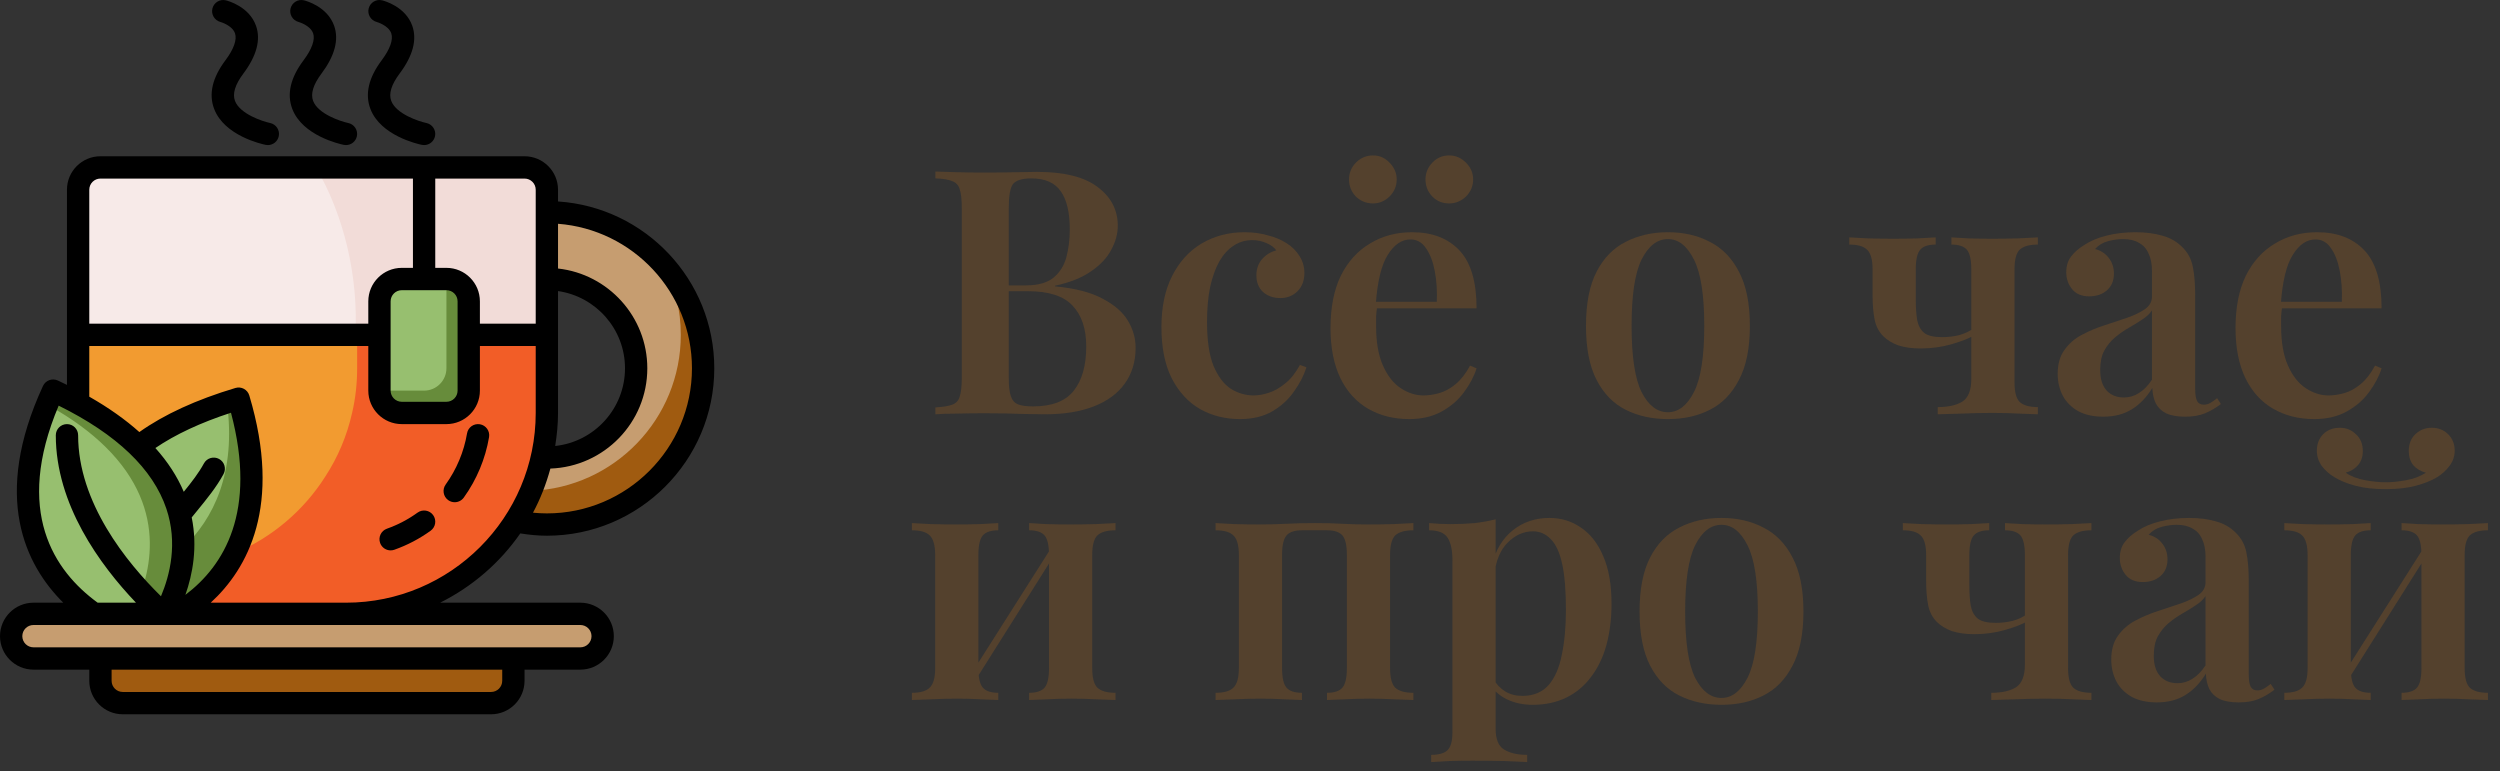 <svg width="175" height="54" viewBox="0 0 175 54" fill="none" xmlns="http://www.w3.org/2000/svg">
<rect x="0" y="0" width="175" height="54" fill="#333333" stroke="none"/>
<g clip-path="url(#clip0_406_4)">
<path d="M38.281 14.844C44.32 14.844 49.219 19.742 49.219 25.781C49.219 31.82 44.32 36.719 38.281 36.719C37.516 36.719 36.766 36.641 36.047 36.492C36.93 35.141 37.57 33.633 37.93 32.023C38.047 32.031 38.164 32.031 38.281 32.031C41.727 32.031 44.531 29.227 44.531 25.781C44.531 22.336 41.727 19.531 38.281 19.531V14.844Z" fill="#C69D70"/>
<path d="M37.18 34.359C43.008 34.125 47.656 29.32 47.656 23.438C47.656 21.711 47.25 20.078 46.539 18.617C48.211 20.539 49.219 23.047 49.219 25.781C49.219 31.82 44.32 36.719 38.281 36.719C37.516 36.719 36.766 36.641 36.047 36.492C36.484 35.82 36.867 35.109 37.18 34.359Z" fill="#A05B10"/>
<path d="M40.625 42.969C41.484 42.969 42.187 43.672 42.187 44.531C42.187 45.391 41.484 46.094 40.625 46.094H35.937H7.031H2.344C1.914 46.094 1.523 45.922 1.242 45.633C0.953 45.352 0.781 44.961 0.781 44.531C0.781 43.672 1.484 42.969 2.344 42.969H6.578H11.422H11.547H12.414H24.219H40.625Z" fill="#C69D70"/>
<path d="M38.281 23.438V28.906C38.281 29.977 38.164 31.023 37.93 32.023C37.57 33.633 36.93 35.141 36.047 36.492C33.562 40.391 29.187 42.969 24.219 42.969H12.414C15.773 40.945 19.297 36.57 16.703 27.906C13.57 28.844 11.328 29.984 9.742 31.219L9.703 31.258C8.641 30.219 7.258 29.195 5.469 28.227V23.438H26.562V27.344C26.562 28.203 27.265 28.906 28.125 28.906H31.25C32.109 28.906 32.812 28.203 32.812 27.344V23.438H38.281Z" fill="#F29B30"/>
<path d="M38.281 23.438V28.906C38.281 29.977 38.164 31.023 37.93 32.023C37.57 33.633 36.93 35.141 36.047 36.492C33.562 40.391 29.187 42.969 24.219 42.969H12.414C13.898 42.078 15.422 40.719 16.422 38.734C19.039 37.625 21.258 35.742 22.765 33.367C23.648 32.016 24.289 30.508 24.648 28.898C24.883 27.898 25 26.852 25 25.781V23.438H26.562V27.344C26.562 28.203 27.265 28.906 28.125 28.906H31.25C32.109 28.906 32.812 28.203 32.812 27.344V23.438H38.281Z" fill="#F25D27"/>
<path d="M38.281 19.531V23.438H32.812V21.094C32.812 20.234 32.109 19.531 31.25 19.531H29.687V11.719H36.719C37.578 11.719 38.281 12.422 38.281 13.281V14.844V19.531Z" fill="#F2DCD8"/>
<path d="M35.937 46.094V47.656C35.937 48.516 35.234 49.219 34.375 49.219H8.594C7.734 49.219 7.031 48.516 7.031 47.656V46.094H35.937Z" fill="#A05B10"/>
<path d="M32.812 23.438V27.344C32.812 28.203 32.109 28.906 31.25 28.906H28.125C27.265 28.906 26.562 28.203 26.562 27.344V23.438V21.094C26.562 20.234 27.265 19.531 28.125 19.531H29.687H31.25C32.109 19.531 32.812 20.234 32.812 21.094V23.438Z" fill="#97BF6F"/>
<path d="M32.812 21.094V27.344C32.812 28.203 32.109 28.906 31.25 28.906H28.125C27.265 28.906 26.562 28.203 26.562 27.344H29.687C30.547 27.344 31.25 26.641 31.25 25.781V19.531C32.109 19.531 32.812 20.234 32.812 21.094Z" fill="#678C3B"/>
<path d="M29.687 11.719V19.531H28.125C27.265 19.531 26.562 20.234 26.562 21.094V23.438H5.469V13.281C5.469 12.422 6.172 11.719 7.031 11.719H29.687Z" fill="#F7EAE8"/>
<path d="M22.115 11.719C24.073 15.059 25.087 19.31 24.88 23.438H26.562V21.094C26.562 20.234 27.265 19.531 28.125 19.531H29.687V11.719H22.115Z" fill="#F2DCD8"/>
<path d="M16.703 27.906C19.297 36.57 15.773 40.945 12.414 42.969H11.547C12.781 40.648 14.351 35.812 9.703 31.258L9.742 31.219C11.328 29.984 13.57 28.844 16.703 27.906Z" fill="#97BF6F"/>
<path d="M12.414 42.969H11.547C12.125 41.883 12.781 40.242 12.828 38.336C14.93 36.328 16.555 33.125 15.883 28.164C16.148 28.078 16.422 27.992 16.703 27.906C19.297 36.57 15.773 40.945 12.414 42.969Z" fill="#678C3B"/>
<path d="M11.422 42.969H6.578C3.609 40.891 -0.383 36.227 3.719 27.344C4.344 27.633 4.922 27.922 5.469 28.227C7.258 29.195 8.641 30.219 9.703 31.258C14.351 35.812 12.781 40.648 11.547 42.969H11.422V42.969Z" fill="#97BF6F"/>
<path d="M9.203 42.969C10.437 40.648 12.008 35.812 7.359 31.258C6.328 30.25 5 29.258 3.289 28.32C3.422 28 3.562 27.672 3.719 27.344C4.344 27.633 4.922 27.922 5.469 28.227C7.258 29.195 8.641 30.219 9.703 31.258C14.351 35.812 12.781 40.648 11.547 42.969H9.203V42.969Z" fill="#678C3B"/>
<path d="M33.593 29.698C33.161 29.629 32.764 29.914 32.693 30.339C32.477 31.621 31.959 32.858 31.196 33.918C30.944 34.268 31.023 34.756 31.373 35.009C31.512 35.108 31.671 35.156 31.829 35.156C32.072 35.156 32.311 35.043 32.464 34.832C33.367 33.578 33.979 32.114 34.234 30.598C34.306 30.173 34.018 29.77 33.593 29.698ZM29.23 35.883C28.571 36.359 27.849 36.738 27.083 37.009C26.676 37.154 26.463 37.6 26.608 38.007C26.721 38.327 27.023 38.527 27.344 38.527C27.431 38.527 27.518 38.512 27.605 38.482C28.511 38.161 29.366 37.713 30.145 37.15C30.495 36.897 30.573 36.409 30.321 36.059C30.069 35.71 29.581 35.631 29.23 35.883Z" fill="black"/>
<path d="M39.062 14.102V13.281C39.062 11.989 38.011 10.938 36.718 10.938H7.031C5.739 10.938 4.687 11.989 4.687 13.281V26.943C4.476 26.839 4.265 26.735 4.046 26.634C3.857 26.548 3.643 26.539 3.448 26.611C3.254 26.683 3.096 26.828 3.009 27.017C-0.586 34.803 1.781 39.557 4.428 42.188H2.344C1.051 42.188 -0 43.239 -0 44.531C-0 45.824 1.051 46.875 2.344 46.875H6.25V47.656C6.25 48.949 7.301 50 8.594 50H34.375C35.667 50 36.718 48.949 36.718 47.656V46.875H40.625C41.917 46.875 42.968 45.824 42.968 44.531C42.968 43.239 41.917 42.188 40.625 42.188H30.808C33.062 41.064 34.995 39.394 36.42 37.339C37.032 37.436 37.653 37.5 38.281 37.5C44.743 37.5 50 32.243 50 25.781C50 19.583 45.16 14.507 39.062 14.102ZM39.062 20.375C41.708 20.756 43.75 23.032 43.75 25.781C43.75 28.6 41.606 30.926 38.864 31.218C38.983 30.463 39.062 29.695 39.062 28.906V20.375ZM37.5 13.281V22.656H33.593V21.094C33.593 19.801 32.542 18.75 31.25 18.75H30.468V12.5H36.718C37.15 12.5 37.5 12.85 37.5 13.281ZM31.25 20.313C31.681 20.313 32.031 20.663 32.031 21.094V27.344C32.031 27.775 31.681 28.125 31.25 28.125H28.125C27.694 28.125 27.343 27.775 27.343 27.344V21.094C27.343 20.663 27.694 20.313 28.125 20.313H31.25ZM7.031 12.5H28.906V18.75H28.125C26.832 18.75 25.781 19.801 25.781 21.094V22.656H6.25V13.281C6.25 12.85 6.6 12.5 7.031 12.5ZM4.107 28.395C8.176 30.405 10.711 32.83 11.647 35.613C12.455 38.017 11.892 40.263 11.268 41.739C8.837 39.346 5.469 35.181 5.469 30.469C5.469 30.037 5.119 29.688 4.687 29.688C4.255 29.688 3.906 30.037 3.906 30.469C3.906 35.308 6.985 39.53 9.518 42.188H6.836C3.778 39.961 0.978 35.802 4.107 28.395ZM12.978 41.64C13.487 40.196 13.842 38.296 13.42 36.22L13.761 35.801C14.476 34.927 15.152 34.101 15.648 33.184C15.854 32.805 15.713 32.331 15.333 32.125C14.953 31.922 14.48 32.061 14.274 32.441C13.916 33.101 13.412 33.752 12.864 34.426C12.407 33.348 11.742 32.326 10.877 31.361C12.272 30.412 14.044 29.583 16.169 28.891C18.008 35.819 15.683 39.597 12.978 41.64ZM35.156 47.656C35.156 48.087 34.806 48.438 34.375 48.438H8.594C8.162 48.438 7.812 48.087 7.812 47.656V46.875H35.156V47.656ZM40.625 43.75C41.056 43.75 41.406 44.1 41.406 44.531C41.406 44.962 41.056 45.313 40.625 45.313H2.344C1.912 45.313 1.562 44.962 1.562 44.531C1.562 44.1 1.912 43.75 2.344 43.75H40.625ZM24.218 42.188H14.75C17.339 39.811 19.767 35.417 17.451 27.682C17.327 27.268 16.893 27.035 16.479 27.158C13.735 27.979 11.48 29.017 9.754 30.244C8.77 29.363 7.601 28.537 6.25 27.767V24.219H25.781V27.344C25.781 28.636 26.832 29.688 28.125 29.688H31.25C32.542 29.688 33.593 28.636 33.593 27.344V24.219H37.5V28.906C37.5 36.23 31.542 42.188 24.218 42.188ZM38.281 35.938C37.956 35.938 37.632 35.919 37.31 35.889C37.829 34.919 38.232 33.882 38.527 32.8C42.29 32.669 45.312 29.576 45.312 25.781C45.312 22.168 42.573 19.186 39.062 18.796V15.665C44.297 16.066 48.437 20.445 48.437 25.781C48.437 31.381 43.881 35.938 38.281 35.938ZM25.927 7.619C26.638 9.496 29.236 10.08 29.53 10.14C29.583 10.151 29.636 10.156 29.688 10.156C30.05 10.156 30.375 9.902 30.452 9.534C30.539 9.112 30.268 8.698 29.846 8.61C29.317 8.499 27.731 7.977 27.387 7.063C27.198 6.564 27.395 5.922 27.968 5.156C28.905 3.908 29.204 2.78 28.859 1.805C28.383 0.466 26.917 0.065 26.751 0.024C26.336 -0.081 25.916 0.172 25.808 0.587C25.701 1.002 25.953 1.427 26.368 1.538C26.376 1.54 27.192 1.771 27.388 2.333C27.54 2.771 27.302 3.441 26.718 4.219C25.802 5.441 25.535 6.586 25.927 7.619ZM20.458 7.619C21.169 9.496 23.768 10.08 24.061 10.14C24.114 10.151 24.167 10.156 24.219 10.156C24.582 10.156 24.906 9.902 24.983 9.534C25.07 9.112 24.799 8.698 24.377 8.61C23.848 8.499 22.262 7.977 21.918 7.063C21.73 6.564 21.926 5.922 22.5 5.156C23.436 3.908 23.735 2.78 23.39 1.805C22.915 0.466 21.448 0.065 21.283 0.024C20.868 -0.081 20.447 0.172 20.34 0.587C20.233 1.002 20.484 1.427 20.899 1.538C20.907 1.54 21.724 1.771 21.919 2.333C22.071 2.771 21.834 3.441 21.25 4.219C20.333 5.441 20.066 6.586 20.458 7.619ZM14.989 7.619C15.7 9.496 18.299 10.08 18.593 10.14C18.645 10.151 18.699 10.156 18.75 10.156C19.113 10.156 19.437 9.902 19.514 9.534C19.601 9.112 19.33 8.698 18.908 8.61C18.38 8.499 16.794 7.977 16.449 7.063C16.261 6.564 16.457 5.922 17.031 5.156C17.968 3.908 18.267 2.78 17.921 1.805C17.446 0.466 15.979 0.065 15.814 0.024C15.399 -0.081 14.978 0.172 14.871 0.587C14.764 1.002 15.015 1.427 15.43 1.538C15.439 1.54 16.255 1.771 16.45 2.333C16.602 2.771 16.365 3.441 15.781 4.219C14.864 5.441 14.597 6.586 14.989 7.619Z" fill="black"/>
</g>
<path d="M65.477 12.008C65.877 12.024 66.389 12.04 67.013 12.056C67.637 12.072 68.261 12.08 68.885 12.08C69.669 12.08 70.413 12.072 71.117 12.056C71.821 12.04 72.317 12.032 72.605 12.032C74.493 12.032 75.901 12.384 76.829 13.088C77.773 13.792 78.245 14.696 78.245 15.8C78.245 16.36 78.093 16.92 77.789 17.48C77.501 18.04 77.029 18.544 76.373 18.992C75.733 19.44 74.893 19.776 73.853 20V20.048C75.261 20.176 76.373 20.464 77.189 20.912C78.021 21.344 78.613 21.864 78.965 22.472C79.317 23.064 79.493 23.688 79.493 24.344C79.493 25.32 79.237 26.16 78.725 26.864C78.229 27.552 77.509 28.08 76.565 28.448C75.621 28.816 74.485 29 73.157 29C72.805 29 72.269 28.992 71.549 28.976C70.829 28.944 69.957 28.928 68.933 28.928C68.277 28.928 67.637 28.936 67.013 28.952C66.389 28.952 65.877 28.968 65.477 29V28.52C66.005 28.488 66.397 28.424 66.653 28.328C66.925 28.232 67.101 28.04 67.181 27.752C67.277 27.464 67.325 27.032 67.325 26.456V14.552C67.325 13.96 67.277 13.528 67.181 13.256C67.101 12.968 66.925 12.776 66.653 12.68C66.397 12.568 66.005 12.504 65.477 12.488V12.008ZM72.197 12.488C71.541 12.488 71.109 12.624 70.901 12.896C70.709 13.168 70.613 13.72 70.613 14.552V26.456C70.613 27.016 70.661 27.44 70.757 27.728C70.853 28.016 71.021 28.208 71.261 28.304C71.501 28.4 71.853 28.448 72.317 28.448C73.629 28.448 74.573 28.088 75.149 27.368C75.741 26.632 76.037 25.592 76.037 24.248C76.037 23.016 75.717 22.064 75.077 21.392C74.453 20.72 73.413 20.384 71.957 20.384H69.773C69.773 20.384 69.773 20.32 69.773 20.192C69.773 20.048 69.773 19.976 69.773 19.976H71.837C72.653 19.976 73.285 19.8 73.733 19.448C74.181 19.08 74.485 18.6 74.645 18.008C74.805 17.4 74.885 16.752 74.885 16.064C74.885 14.88 74.677 13.992 74.261 13.4C73.845 12.792 73.157 12.488 72.197 12.488Z" fill="#54412D"/>
<path d="M87.108 16.256C87.7 16.256 88.244 16.328 88.74 16.472C89.252 16.6 89.692 16.784 90.06 17.024C90.444 17.264 90.748 17.568 90.972 17.936C91.196 18.288 91.308 18.68 91.308 19.112C91.308 19.64 91.148 20.064 90.828 20.384C90.508 20.704 90.108 20.864 89.628 20.864C89.132 20.864 88.724 20.72 88.404 20.432C88.1 20.144 87.948 19.76 87.948 19.28C87.948 18.816 88.084 18.432 88.356 18.128C88.628 17.824 88.956 17.624 89.34 17.528C89.196 17.32 88.972 17.152 88.668 17.024C88.364 16.88 88.028 16.808 87.66 16.808C87.18 16.808 86.748 16.936 86.364 17.192C85.98 17.432 85.644 17.8 85.356 18.296C85.084 18.776 84.868 19.376 84.708 20.096C84.564 20.8 84.492 21.616 84.492 22.544C84.492 23.84 84.644 24.864 84.948 25.616C85.268 26.368 85.676 26.904 86.172 27.224C86.668 27.528 87.196 27.68 87.756 27.68C88.092 27.68 88.452 27.616 88.836 27.488C89.22 27.36 89.596 27.144 89.964 26.84C90.348 26.536 90.692 26.104 90.996 25.544L91.452 25.712C91.276 26.272 90.988 26.832 90.588 27.392C90.204 27.952 89.7 28.416 89.076 28.784C88.452 29.152 87.692 29.336 86.796 29.336C85.772 29.336 84.844 29.104 84.012 28.64C83.18 28.16 82.516 27.44 82.02 26.48C81.54 25.52 81.3 24.328 81.3 22.904C81.3 21.496 81.548 20.304 82.044 19.328C82.54 18.336 83.228 17.576 84.108 17.048C85.004 16.52 86.004 16.256 87.108 16.256Z" fill="#54412D"/>
<path d="M98.848 16.256C100.256 16.256 101.36 16.68 102.16 17.528C102.96 18.376 103.36 19.728 103.36 21.584H95.272L95.248 21.128H100.576C100.608 20.344 100.56 19.624 100.432 18.968C100.304 18.296 100.096 17.76 99.808 17.36C99.536 16.96 99.176 16.76 98.728 16.76C98.12 16.76 97.592 17.12 97.144 17.84C96.696 18.544 96.416 19.704 96.304 21.32L96.4 21.464C96.368 21.672 96.344 21.896 96.328 22.136C96.328 22.376 96.328 22.616 96.328 22.856C96.328 23.96 96.488 24.872 96.808 25.592C97.128 26.312 97.544 26.84 98.056 27.176C98.568 27.512 99.096 27.68 99.64 27.68C100.008 27.68 100.384 27.624 100.768 27.512C101.152 27.4 101.528 27.192 101.896 26.888C102.264 26.584 102.6 26.152 102.904 25.592L103.36 25.784C103.184 26.344 102.888 26.904 102.472 27.464C102.072 28.008 101.552 28.456 100.912 28.808C100.272 29.16 99.52 29.336 98.656 29.336C97.568 29.336 96.608 29.096 95.776 28.616C94.944 28.136 94.296 27.424 93.832 26.48C93.368 25.52 93.136 24.352 93.136 22.976C93.136 21.52 93.376 20.296 93.856 19.304C94.352 18.312 95.032 17.56 95.896 17.048C96.76 16.52 97.744 16.256 98.848 16.256ZM101.44 10.88C101.888 10.88 102.28 11.048 102.616 11.384C102.952 11.72 103.12 12.112 103.12 12.56C103.12 13.024 102.952 13.424 102.616 13.76C102.28 14.08 101.888 14.24 101.44 14.24C100.976 14.24 100.584 14.08 100.264 13.76C99.944 13.424 99.784 13.024 99.784 12.56C99.784 12.112 99.944 11.72 100.264 11.384C100.584 11.048 100.976 10.88 101.44 10.88ZM96.112 10.88C96.56 10.88 96.944 11.048 97.264 11.384C97.6 11.72 97.768 12.112 97.768 12.56C97.768 13.024 97.6 13.424 97.264 13.76C96.928 14.08 96.544 14.24 96.112 14.24C95.648 14.24 95.248 14.08 94.912 13.76C94.592 13.424 94.432 13.024 94.432 12.56C94.432 12.112 94.592 11.72 94.912 11.384C95.248 11.048 95.648 10.88 96.112 10.88Z" fill="#54412D"/>
<path d="M116.755 16.256C117.859 16.256 118.835 16.48 119.683 16.928C120.547 17.36 121.227 18.056 121.723 19.016C122.235 19.976 122.491 21.24 122.491 22.808C122.491 24.376 122.235 25.64 121.723 26.6C121.227 27.56 120.547 28.256 119.683 28.688C118.835 29.12 117.859 29.336 116.755 29.336C115.651 29.336 114.667 29.12 113.803 28.688C112.939 28.256 112.259 27.56 111.763 26.6C111.267 25.64 111.019 24.376 111.019 22.808C111.019 21.24 111.267 19.976 111.763 19.016C112.259 18.056 112.939 17.36 113.803 16.928C114.667 16.48 115.651 16.256 116.755 16.256ZM116.755 16.736C116.003 16.736 115.387 17.216 114.907 18.176C114.443 19.12 114.211 20.664 114.211 22.808C114.211 24.952 114.443 26.496 114.907 27.44C115.387 28.384 116.003 28.856 116.755 28.856C117.491 28.856 118.099 28.384 118.579 27.44C119.059 26.496 119.299 24.952 119.299 22.808C119.299 20.664 119.059 19.12 118.579 18.176C118.099 17.216 117.491 16.736 116.755 16.736Z" fill="#54412D"/>
<path d="M142.648 16.616V17.12C142.056 17.12 141.632 17.24 141.376 17.48C141.136 17.72 141.016 18.176 141.016 18.848V26.768C141.016 27.44 141.136 27.896 141.376 28.136C141.632 28.376 142.056 28.496 142.648 28.496V29C142.36 28.984 141.928 28.968 141.352 28.952C140.792 28.92 140.16 28.904 139.456 28.904C138.768 28.904 138.056 28.92 137.32 28.952C136.6 28.968 136.04 28.984 135.64 29V28.496C136.376 28.496 136.952 28.368 137.368 28.112C137.784 27.84 137.992 27.312 137.992 26.528V18.872C137.992 18.184 137.888 17.72 137.68 17.48C137.472 17.24 137.112 17.12 136.6 17.12V16.616C136.872 16.632 137.272 16.656 137.8 16.688C138.344 16.704 138.904 16.712 139.48 16.712C140.056 16.712 140.648 16.704 141.256 16.688C141.88 16.656 142.344 16.632 142.648 16.616ZM135.496 16.616V17.12C134.984 17.12 134.624 17.24 134.416 17.48C134.208 17.72 134.104 18.176 134.104 18.848V20.96C134.104 21.52 134.136 22 134.2 22.4C134.28 22.8 134.448 23.104 134.704 23.312C134.96 23.504 135.376 23.6 135.952 23.6C136.368 23.6 136.768 23.552 137.152 23.456C137.536 23.344 137.848 23.2 138.088 23.024V23.528C137.752 23.72 137.248 23.912 136.576 24.104C135.904 24.296 135.192 24.392 134.44 24.392C133.848 24.392 133.328 24.32 132.88 24.176C132.448 24.016 132.096 23.8 131.824 23.528C131.52 23.224 131.32 22.84 131.224 22.376C131.128 21.896 131.08 21.312 131.08 20.624V18.848C131.08 18.176 130.952 17.72 130.696 17.48C130.456 17.24 130.04 17.12 129.448 17.12V16.616C129.736 16.632 130.176 16.656 130.768 16.688C131.376 16.704 131.968 16.712 132.544 16.712C133.12 16.712 133.68 16.704 134.224 16.688C134.784 16.656 135.208 16.632 135.496 16.616Z" fill="#54412D"/>
<path d="M147.23 29.168C146.542 29.168 145.958 29.04 145.478 28.784C144.998 28.512 144.638 28.152 144.398 27.704C144.158 27.24 144.038 26.728 144.038 26.168C144.038 25.48 144.198 24.92 144.518 24.488C144.838 24.04 145.246 23.688 145.742 23.432C146.254 23.16 146.79 22.936 147.35 22.76C147.91 22.568 148.438 22.392 148.934 22.232C149.43 22.056 149.838 21.856 150.158 21.632C150.478 21.408 150.638 21.112 150.638 20.744V18.992C150.638 18.48 150.558 18.064 150.398 17.744C150.254 17.408 150.03 17.16 149.726 17C149.438 16.824 149.07 16.736 148.622 16.736C148.286 16.736 147.934 16.784 147.566 16.88C147.198 16.976 146.894 17.16 146.654 17.432C147.07 17.544 147.39 17.752 147.614 18.056C147.854 18.36 147.974 18.728 147.974 19.16C147.974 19.656 147.806 20.048 147.47 20.336C147.15 20.608 146.742 20.744 146.246 20.744C145.718 20.744 145.318 20.576 145.046 20.24C144.774 19.904 144.638 19.512 144.638 19.064C144.638 18.616 144.75 18.248 144.974 17.96C145.198 17.656 145.51 17.384 145.91 17.144C146.31 16.872 146.822 16.656 147.446 16.496C148.07 16.336 148.75 16.256 149.486 16.256C150.19 16.256 150.814 16.336 151.358 16.496C151.902 16.64 152.366 16.904 152.75 17.288C153.134 17.656 153.382 18.112 153.494 18.656C153.606 19.2 153.662 19.864 153.662 20.648V27.224C153.662 27.624 153.71 27.912 153.806 28.088C153.902 28.248 154.054 28.328 154.262 28.328C154.422 28.328 154.574 28.288 154.718 28.208C154.862 28.128 155.022 28.016 155.198 27.872L155.462 28.28C155.11 28.552 154.742 28.768 154.358 28.928C153.974 29.088 153.51 29.168 152.966 29.168C152.406 29.168 151.958 29.088 151.622 28.928C151.302 28.768 151.062 28.536 150.902 28.232C150.758 27.928 150.678 27.568 150.662 27.152C150.278 27.792 149.806 28.288 149.246 28.64C148.686 28.992 148.014 29.168 147.23 29.168ZM148.67 27.824C149.054 27.824 149.406 27.72 149.726 27.512C150.062 27.304 150.366 26.992 150.638 26.576V21.728C150.478 21.968 150.246 22.184 149.942 22.376C149.654 22.568 149.342 22.76 149.006 22.952C148.67 23.144 148.35 23.368 148.046 23.624C147.758 23.864 147.51 24.168 147.302 24.536C147.11 24.888 147.014 25.344 147.014 25.904C147.014 26.528 147.166 27.008 147.47 27.344C147.774 27.664 148.174 27.824 148.67 27.824Z" fill="#54412D"/>
<path d="M162.199 16.256C163.607 16.256 164.711 16.68 165.511 17.528C166.311 18.376 166.711 19.728 166.711 21.584H158.623L158.599 21.128H163.927C163.959 20.344 163.911 19.624 163.783 18.968C163.655 18.296 163.447 17.76 163.159 17.36C162.887 16.96 162.527 16.76 162.079 16.76C161.471 16.76 160.943 17.12 160.495 17.84C160.047 18.544 159.767 19.704 159.655 21.32L159.751 21.464C159.719 21.672 159.695 21.896 159.679 22.136C159.679 22.376 159.679 22.616 159.679 22.856C159.679 23.96 159.839 24.872 160.159 25.592C160.479 26.312 160.895 26.84 161.407 27.176C161.919 27.512 162.447 27.68 162.991 27.68C163.359 27.68 163.735 27.624 164.119 27.512C164.503 27.4 164.879 27.192 165.247 26.888C165.615 26.584 165.951 26.152 166.255 25.592L166.711 25.784C166.535 26.344 166.239 26.904 165.823 27.464C165.423 28.008 164.903 28.456 164.263 28.808C163.623 29.16 162.871 29.336 162.007 29.336C160.919 29.336 159.959 29.096 159.127 28.616C158.295 28.136 157.647 27.424 157.183 26.48C156.719 25.52 156.487 24.352 156.487 22.976C156.487 21.52 156.727 20.296 157.207 19.304C157.703 18.312 158.383 17.56 159.247 17.048C160.111 16.52 161.095 16.256 162.199 16.256Z" fill="#54412D"/>
<path d="M78.087 36.616V37.12C77.495 37.12 77.071 37.24 76.815 37.48C76.575 37.72 76.455 38.176 76.455 38.848V46.768C76.455 47.44 76.575 47.896 76.815 48.136C77.071 48.376 77.495 48.496 78.087 48.496V49C77.799 48.984 77.351 48.968 76.743 48.952C76.151 48.92 75.575 48.904 75.015 48.904C74.423 48.904 73.847 48.92 73.287 48.952C72.743 48.968 72.327 48.984 72.039 49V48.496C72.551 48.496 72.911 48.376 73.119 48.136C73.327 47.896 73.431 47.44 73.431 46.768V38.872C73.431 38.184 73.327 37.72 73.119 37.48C72.911 37.24 72.551 37.12 72.039 37.12V36.616C72.311 36.632 72.711 36.656 73.239 36.688C73.783 36.704 74.343 36.712 74.919 36.712C75.495 36.712 76.087 36.704 76.695 36.688C77.319 36.656 77.783 36.632 78.087 36.616ZM69.879 36.616V37.12C69.367 37.12 69.007 37.24 68.799 37.48C68.591 37.72 68.487 38.176 68.487 38.848V46.768C68.487 47.44 68.591 47.896 68.799 48.136C69.007 48.376 69.367 48.496 69.879 48.496V49C69.607 48.984 69.199 48.968 68.655 48.952C68.111 48.92 67.559 48.904 66.999 48.904C66.407 48.904 65.807 48.92 65.199 48.952C64.591 48.968 64.135 48.984 63.831 49V48.496C64.423 48.496 64.839 48.376 65.079 48.136C65.335 47.896 65.463 47.44 65.463 46.768V38.872C65.463 38.184 65.335 37.72 65.079 37.48C64.839 37.24 64.423 37.12 63.831 37.12V36.616C64.119 36.632 64.559 36.656 65.151 36.688C65.759 36.704 66.343 36.712 66.903 36.712C67.479 36.712 68.047 36.704 68.607 36.688C69.167 36.656 69.591 36.632 69.879 36.616ZM73.695 38.176L74.079 38.416L68.103 47.896L67.695 47.632L73.695 38.176Z" fill="#54412D"/>
<path d="M98.937 36.616V37.12C98.345 37.12 97.921 37.24 97.665 37.48C97.425 37.72 97.305 38.176 97.305 38.848V46.768C97.305 47.44 97.425 47.896 97.665 48.136C97.921 48.376 98.345 48.496 98.937 48.496V49C98.649 48.984 98.201 48.968 97.593 48.952C97.001 48.92 96.425 48.904 95.865 48.904C95.273 48.904 94.697 48.92 94.137 48.952C93.577 48.968 93.161 48.984 92.889 49V48.496C93.401 48.496 93.761 48.376 93.969 48.136C94.177 47.896 94.281 47.44 94.281 46.768V38.848C94.281 38.176 94.177 37.72 93.969 37.48C93.761 37.24 93.401 37.12 92.889 37.12H91.137C90.625 37.12 90.265 37.24 90.057 37.48C89.849 37.72 89.745 38.176 89.745 38.848V46.768C89.745 47.44 89.849 47.896 90.057 48.136C90.265 48.376 90.625 48.496 91.137 48.496V49C90.865 48.984 90.457 48.968 89.913 48.952C89.369 48.92 88.817 48.904 88.257 48.904C87.665 48.904 87.065 48.92 86.457 48.952C85.849 48.968 85.393 48.984 85.089 49V48.496C85.681 48.496 86.097 48.376 86.337 48.136C86.593 47.896 86.721 47.44 86.721 46.768V38.848C86.721 38.176 86.593 37.72 86.337 37.48C86.097 37.24 85.681 37.12 85.089 37.12V36.616C85.377 36.632 85.817 36.656 86.409 36.688C87.001 36.704 87.585 36.712 88.161 36.712C88.833 36.712 89.465 36.696 90.057 36.664C90.665 36.632 91.329 36.616 92.049 36.616C92.785 36.616 93.417 36.632 93.945 36.664C94.473 36.696 95.081 36.712 95.769 36.712C96.345 36.712 96.937 36.704 97.545 36.688C98.169 36.656 98.633 36.632 98.937 36.616Z" fill="#54412D"/>
<path d="M104.695 36.352V51.016C104.695 51.736 104.887 52.216 105.271 52.456C105.671 52.712 106.215 52.84 106.903 52.84V53.344C106.519 53.328 105.975 53.304 105.271 53.272C104.583 53.256 103.847 53.248 103.063 53.248C102.519 53.248 101.975 53.256 101.431 53.272C100.887 53.304 100.471 53.328 100.183 53.344V52.84C100.727 52.84 101.111 52.728 101.335 52.504C101.559 52.28 101.671 51.864 101.671 51.256V39.232C101.671 38.512 101.559 37.984 101.335 37.648C101.111 37.296 100.679 37.12 100.039 37.12V36.616C100.551 36.664 101.047 36.688 101.527 36.688C102.135 36.688 102.703 36.664 103.231 36.616C103.759 36.552 104.247 36.464 104.695 36.352ZM108.463 36.256C109.295 36.256 110.039 36.488 110.695 36.952C111.351 37.4 111.863 38.064 112.231 38.944C112.615 39.824 112.807 40.928 112.807 42.256C112.807 43.312 112.687 44.28 112.447 45.16C112.207 46.024 111.847 46.768 111.367 47.392C110.903 48.016 110.327 48.496 109.639 48.832C108.951 49.168 108.167 49.336 107.287 49.336C106.615 49.336 106.015 49.208 105.487 48.952C104.959 48.696 104.575 48.352 104.335 47.92L104.575 47.584C104.767 47.92 105.031 48.192 105.367 48.4C105.703 48.608 106.103 48.712 106.567 48.712C107.335 48.712 107.943 48.464 108.391 47.968C108.839 47.456 109.151 46.744 109.327 45.832C109.519 44.92 109.615 43.864 109.615 42.664C109.615 41.336 109.527 40.272 109.351 39.472C109.175 38.672 108.911 38.096 108.559 37.744C108.207 37.376 107.791 37.192 107.311 37.192C106.655 37.192 106.063 37.456 105.535 37.984C105.023 38.496 104.711 39.248 104.599 40.24L104.431 39.568C104.687 38.512 105.175 37.696 105.895 37.12C106.615 36.544 107.471 36.256 108.463 36.256Z" fill="#54412D"/>
<path d="M120.505 36.256C121.609 36.256 122.585 36.48 123.433 36.928C124.297 37.36 124.977 38.056 125.473 39.016C125.985 39.976 126.241 41.24 126.241 42.808C126.241 44.376 125.985 45.64 125.473 46.6C124.977 47.56 124.297 48.256 123.433 48.688C122.585 49.12 121.609 49.336 120.505 49.336C119.401 49.336 118.417 49.12 117.553 48.688C116.689 48.256 116.009 47.56 115.513 46.6C115.017 45.64 114.769 44.376 114.769 42.808C114.769 41.24 115.017 39.976 115.513 39.016C116.009 38.056 116.689 37.36 117.553 36.928C118.417 36.48 119.401 36.256 120.505 36.256ZM120.505 36.736C119.753 36.736 119.137 37.216 118.657 38.176C118.193 39.12 117.961 40.664 117.961 42.808C117.961 44.952 118.193 46.496 118.657 47.44C119.137 48.384 119.753 48.856 120.505 48.856C121.241 48.856 121.849 48.384 122.329 47.44C122.809 46.496 123.049 44.952 123.049 42.808C123.049 40.664 122.809 39.12 122.329 38.176C121.849 37.216 121.241 36.736 120.505 36.736Z" fill="#54412D"/>
<path d="M146.398 36.616V37.12C145.806 37.12 145.382 37.24 145.126 37.48C144.886 37.72 144.766 38.176 144.766 38.848V46.768C144.766 47.44 144.886 47.896 145.126 48.136C145.382 48.376 145.806 48.496 146.398 48.496V49C146.11 48.984 145.678 48.968 145.102 48.952C144.542 48.92 143.91 48.904 143.206 48.904C142.518 48.904 141.806 48.92 141.07 48.952C140.35 48.968 139.79 48.984 139.39 49V48.496C140.126 48.496 140.702 48.368 141.118 48.112C141.534 47.84 141.742 47.312 141.742 46.528V38.872C141.742 38.184 141.638 37.72 141.43 37.48C141.222 37.24 140.862 37.12 140.35 37.12V36.616C140.622 36.632 141.022 36.656 141.55 36.688C142.094 36.704 142.654 36.712 143.23 36.712C143.806 36.712 144.398 36.704 145.006 36.688C145.63 36.656 146.094 36.632 146.398 36.616ZM139.246 36.616V37.12C138.734 37.12 138.374 37.24 138.166 37.48C137.958 37.72 137.854 38.176 137.854 38.848V40.96C137.854 41.52 137.886 42 137.95 42.4C138.03 42.8 138.198 43.104 138.454 43.312C138.71 43.504 139.126 43.6 139.702 43.6C140.118 43.6 140.518 43.552 140.902 43.456C141.286 43.344 141.598 43.2 141.838 43.024V43.528C141.502 43.72 140.998 43.912 140.326 44.104C139.654 44.296 138.942 44.392 138.19 44.392C137.598 44.392 137.078 44.32 136.63 44.176C136.198 44.016 135.846 43.8 135.574 43.528C135.27 43.224 135.07 42.84 134.974 42.376C134.878 41.896 134.83 41.312 134.83 40.624V38.848C134.83 38.176 134.702 37.72 134.446 37.48C134.206 37.24 133.79 37.12 133.198 37.12V36.616C133.486 36.632 133.926 36.656 134.518 36.688C135.126 36.704 135.718 36.712 136.294 36.712C136.87 36.712 137.43 36.704 137.974 36.688C138.534 36.656 138.958 36.632 139.246 36.616Z" fill="#54412D"/>
<path d="M150.98 49.168C150.292 49.168 149.708 49.04 149.228 48.784C148.748 48.512 148.388 48.152 148.148 47.704C147.908 47.24 147.788 46.728 147.788 46.168C147.788 45.48 147.948 44.92 148.268 44.488C148.588 44.04 148.996 43.688 149.492 43.432C150.004 43.16 150.54 42.936 151.1 42.76C151.66 42.568 152.188 42.392 152.684 42.232C153.18 42.056 153.588 41.856 153.908 41.632C154.228 41.408 154.388 41.112 154.388 40.744V38.992C154.388 38.48 154.308 38.064 154.148 37.744C154.004 37.408 153.78 37.16 153.476 37C153.188 36.824 152.82 36.736 152.372 36.736C152.036 36.736 151.684 36.784 151.316 36.88C150.948 36.976 150.644 37.16 150.404 37.432C150.82 37.544 151.14 37.752 151.364 38.056C151.604 38.36 151.724 38.728 151.724 39.16C151.724 39.656 151.556 40.048 151.22 40.336C150.9 40.608 150.492 40.744 149.996 40.744C149.468 40.744 149.068 40.576 148.796 40.24C148.524 39.904 148.388 39.512 148.388 39.064C148.388 38.616 148.5 38.248 148.724 37.96C148.948 37.656 149.26 37.384 149.66 37.144C150.06 36.872 150.572 36.656 151.196 36.496C151.82 36.336 152.5 36.256 153.236 36.256C153.94 36.256 154.564 36.336 155.108 36.496C155.652 36.64 156.116 36.904 156.5 37.288C156.884 37.656 157.132 38.112 157.244 38.656C157.356 39.2 157.412 39.864 157.412 40.648V47.224C157.412 47.624 157.46 47.912 157.556 48.088C157.652 48.248 157.804 48.328 158.012 48.328C158.172 48.328 158.324 48.288 158.468 48.208C158.612 48.128 158.772 48.016 158.948 47.872L159.212 48.28C158.86 48.552 158.492 48.768 158.108 48.928C157.724 49.088 157.26 49.168 156.716 49.168C156.156 49.168 155.708 49.088 155.372 48.928C155.052 48.768 154.812 48.536 154.652 48.232C154.508 47.928 154.428 47.568 154.412 47.152C154.028 47.792 153.556 48.288 152.996 48.64C152.436 48.992 151.764 49.168 150.98 49.168ZM152.42 47.824C152.804 47.824 153.156 47.72 153.476 47.512C153.812 47.304 154.116 46.992 154.388 46.576V41.728C154.228 41.968 153.996 42.184 153.692 42.376C153.404 42.568 153.092 42.76 152.756 42.952C152.42 43.144 152.1 43.368 151.796 43.624C151.508 43.864 151.26 44.168 151.052 44.536C150.86 44.888 150.764 45.344 150.764 45.904C150.764 46.528 150.916 47.008 151.22 47.344C151.524 47.664 151.924 47.824 152.42 47.824Z" fill="#54412D"/>
<path d="M174.157 36.616V37.12C173.565 37.12 173.141 37.24 172.885 37.48C172.645 37.72 172.525 38.176 172.525 38.848V46.768C172.525 47.44 172.645 47.896 172.885 48.136C173.141 48.376 173.565 48.496 174.157 48.496V49C173.869 48.984 173.421 48.968 172.813 48.952C172.221 48.92 171.645 48.904 171.085 48.904C170.493 48.904 169.917 48.92 169.357 48.952C168.813 48.968 168.397 48.984 168.109 49V48.496C168.621 48.496 168.981 48.376 169.189 48.136C169.397 47.896 169.501 47.44 169.501 46.768V38.872C169.501 38.184 169.397 37.72 169.189 37.48C168.981 37.24 168.621 37.12 168.109 37.12V36.616C168.381 36.632 168.781 36.656 169.309 36.688C169.853 36.704 170.413 36.712 170.989 36.712C171.565 36.712 172.157 36.704 172.765 36.688C173.389 36.656 173.853 36.632 174.157 36.616ZM165.949 36.616V37.12C165.437 37.12 165.077 37.24 164.869 37.48C164.661 37.72 164.557 38.176 164.557 38.848V46.768C164.557 47.44 164.661 47.896 164.869 48.136C165.077 48.376 165.437 48.496 165.949 48.496V49C165.677 48.984 165.269 48.968 164.725 48.952C164.181 48.92 163.629 48.904 163.069 48.904C162.477 48.904 161.877 48.92 161.269 48.952C160.661 48.968 160.205 48.984 159.901 49V48.496C160.493 48.496 160.909 48.376 161.149 48.136C161.405 47.896 161.533 47.44 161.533 46.768V38.872C161.533 38.184 161.405 37.72 161.149 37.48C160.909 37.24 160.493 37.12 159.901 37.12V36.616C160.189 36.632 160.629 36.656 161.221 36.688C161.829 36.704 162.413 36.712 162.973 36.712C163.549 36.712 164.117 36.704 164.677 36.688C165.237 36.656 165.661 36.632 165.949 36.616ZM169.765 38.176L170.149 38.416L164.173 47.896L163.765 47.632L169.765 38.176ZM170.221 29.944C170.685 29.944 171.069 30.096 171.373 30.4C171.677 30.704 171.829 31.088 171.829 31.552C171.829 31.936 171.709 32.288 171.469 32.608C171.229 32.928 170.941 33.192 170.605 33.4C170.205 33.64 169.709 33.84 169.117 34C168.525 34.16 167.821 34.24 167.005 34.24C166.173 34.24 165.461 34.16 164.869 34C164.277 33.84 163.789 33.64 163.405 33.4C163.053 33.192 162.757 32.928 162.517 32.608C162.293 32.288 162.181 31.936 162.181 31.552C162.181 31.088 162.325 30.704 162.613 30.4C162.917 30.096 163.309 29.944 163.789 29.944C164.237 29.944 164.613 30.096 164.917 30.4C165.237 30.688 165.397 31.08 165.397 31.576C165.397 31.976 165.285 32.304 165.061 32.56C164.837 32.816 164.549 32.992 164.197 33.088C164.565 33.344 165.021 33.52 165.565 33.616C166.109 33.712 166.589 33.76 167.005 33.76C167.421 33.76 167.893 33.712 168.421 33.616C168.965 33.52 169.429 33.344 169.813 33.088C169.445 32.992 169.149 32.816 168.925 32.56C168.717 32.288 168.613 31.96 168.613 31.576C168.613 31.08 168.765 30.688 169.069 30.4C169.389 30.096 169.773 29.944 170.221 29.944Z" fill="#54412D"/>
<defs>
<clipPath id="clip0_406_4">
<rect width="50" height="50" fill="white"/>
</clipPath>
</defs>
</svg>
